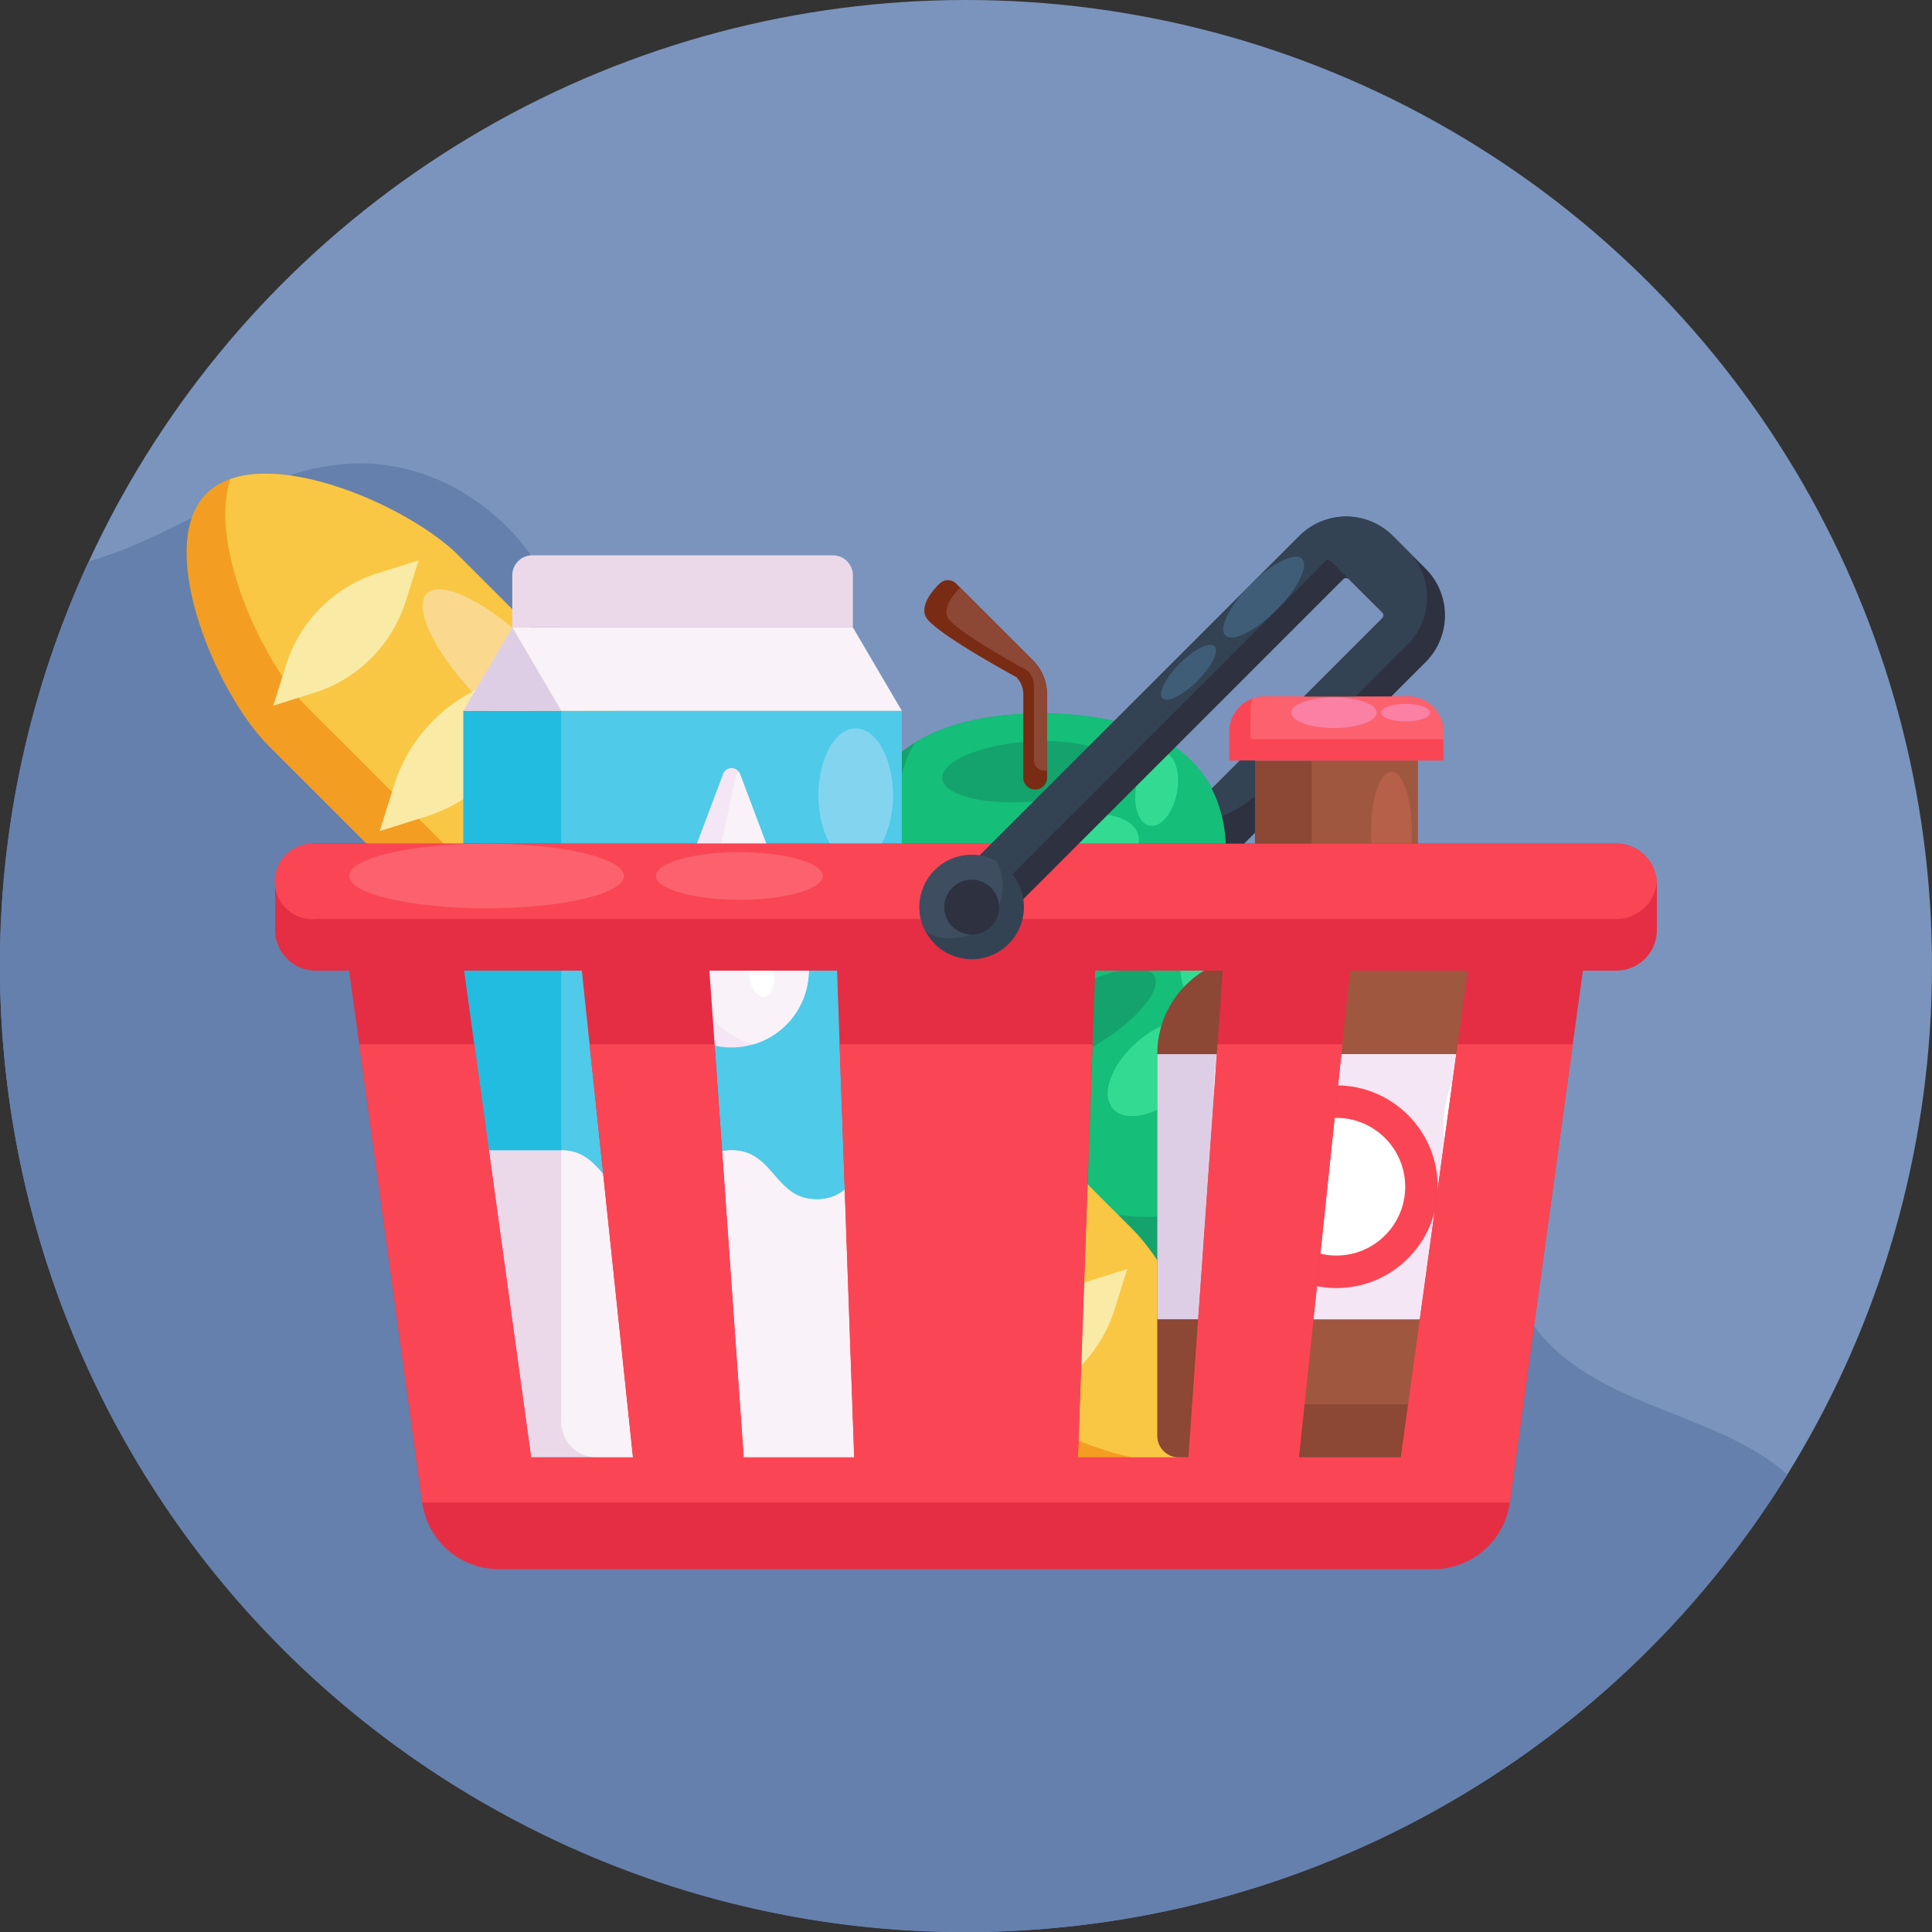 <svg width="512" height="512" xmlns="http://www.w3.org/2000/svg">

 <rect width="100%" height="100%" fill="#333333" stroke="none"/>

 <g>
  <title>Layer 1</title>
  <circle id="svg_1" r="256" fill="#7b94bd" cy="256" cx="256"/>
  <path id="svg_2" fill="#6580ad" d="m473.68,390.75c-71.29,115.35 -221.33,155.62 -341.35,89.39c-118.33,-65.31 -164.69,-210.56 -108.8,-331.37c23.47,-6.59 44.35,-24.39 69,-25.9c26.49,-1.64 52.5,19 56.89,45.21c3,17.77 -2.95,36.3 1.09,53.87c4.47,19.46 22.12,35.15 42,37.31c7.87,0.86 16.08,-0.18 23.55,2.46c11.3,4 18.38,15.41 29.14,20.68c13.09,6.42 28.85,2.51 42.25,-3.28s26.49,-13.45 41,-14.47c25.16,-1.75 47.93,17.61 58.25,40.61c7.64,17 10.51,36.8 23.32,50.31c16.76,17.7 45.85,19.43 63.66,35.18z"/>
  <g id="Apple">
   <path id="svg_3" fill="#14a36d" d="m324.93,226.05a48.89,48.89 0 1 1 -97.78,0c0,-14 5.88,-23.42 15.31,-29.25c8.76,-5.42 20.58,-7.73 33.57,-7.73c26.97,0 48.9,9.98 48.9,36.98z"/>
   <path id="svg_4" fill="#15be79" d="m324.93,226.05a48.67,48.67 0 0 1 -9.39,28.81a48.9,48.9 0 0 1 -77.71,-39.5c0,-7.42 1.66,-13.57 4.63,-18.56c8.76,-5.42 20.58,-7.73 33.57,-7.73c26.97,0 48.9,9.98 48.9,36.98z"/>
   <ellipse id="svg_5" transform="matrix(.997 -.078 .078 .997 -15.16 21.95)" ry="7.96" rx="22.83" fill="#14a36d" cy="204.43" cx="272.52"/>
   <ellipse id="svg_6" transform="matrix(.966 -.259 .259 .966 -48.64 81.63)" ry="9.07" rx="16.43" fill="#33db92" cy="225.54" cx="285.7"/>
   <ellipse id="svg_7" transform="matrix(.187 -.982 .982 .187 43.88 471.15)" ry="5.47" rx="9.91" fill="#33db92" cy="209.06" cx="306.68"/>
   <path id="svg_8" fill="#7a2b13" d="m245.44,163.61c2.37,4.17 23.86,15.81 23.86,15.81a6.44,6.44 0 0 1 1.89,4.58l0,22.27a3.15,3.15 0 0 0 6.29,0l0,-22.27a12.74,12.74 0 0 0 -3.73,-9l-19.26,-19.24l-1.07,-1.08a3.14,3.14 0 0 0 -4.45,0c-1.23,1.2 -5.43,5.62 -3.53,8.93z"/>
   <path id="svg_9" fill="#8c4735" d="m251.24,163.76c2.11,3.69 21.09,14 21.09,14a5.69,5.69 0 0 1 1.68,4l0,19.68a2.77,2.77 0 0 0 2.78,2.78a2.26,2.26 0 0 0 0.69,-0.1l0,-20.12a12.74,12.74 0 0 0 -3.73,-9l-19.26,-19.24l-0.12,0.11c-1.09,1.06 -4.8,4.97 -3.13,7.89z"/>
  </g>
  <g id="Apple-2">
   <path id="svg_10" fill="#14a36d" d="m342.73,266.38a48.89,48.89 0 0 1 -87.79,43.05c-6.17,-12.57 -5,-23.63 0.87,-33c5.48,-8.72 15.07,-16 26.74,-21.72c24.25,-11.9 48.3,-12.57 60.18,11.67z"/>
   <path id="svg_11" fill="#15be79" d="m342.73,266.38a48.64,48.64 0 0 1 4.26,30a48.89,48.89 0 0 1 -87.16,-1.25c-3.27,-6.67 -4.49,-12.92 -4,-18.71c5.48,-8.72 15.07,-16 26.74,-21.72c24.23,-11.89 48.28,-12.56 60.16,11.68z"/>
   <ellipse id="svg_12" transform="matrix(.861 -.509 .509 .861 -97.62 183.33)" ry="7.96" rx="22.83" fill="#14a36d" cy="270.04" cx="286.16"/>
   <g id="svg_13" fill="#33db92">
    <ellipse id="svg_14" transform="matrix(.753 -.658 .658 .753 -110.44 271.95)" ry="9.07" rx="16.43" cy="283.19" cx="307.29"/>
    <ellipse id="svg_15" transform="matrix(.964 -.264 .264 .964 -57.15 93.49)" ry="9.91" rx="5.47" cy="259.15" cx="318.87"/>
   </g>
  </g>
  <path id="svg_16" fill="#f39e22" d="m121.58,147.28l178.42,178.38c12.16,12.16 26.27,43.48 20.35,60.48a16.65,16.65 0 0 1 -3.88,6.37c-13.96,13.91 -52.98,-2.51 -66.9,-16.51l-178.37,-178.34c-13.92,-13.91 -30.39,-52.93 -16.47,-66.85a16.53,16.53 0 0 1 6.37,-3.88c7.28,-2.54 17.17,-1.4 27.06,1.68c13.23,4.12 26.47,11.72 33.42,18.67z"/>
  <path id="svg_17" fill="#f9c744" d="m121.58,147.28l178.42,178.38c12.16,12.16 26.27,43.48 20.35,60.48c-17,5.93 -48.33,-8.18 -60.5,-20.34l-178.41,-178.37c-12.17,-12.17 -26.27,-43.51 -20.34,-60.5c7.28,-2.54 17.17,-1.4 27.06,1.68c13.23,4.12 26.47,11.72 33.42,18.67z"/>
  <g id="svg_18" fill="#f9eaa5">
   <path id="svg_19" d="m163.81,283.43l12.1,-3.8a42,42 0 0 0 27.64,-27.63l3.8,-12.1l-12.1,3.8a42,42 0 0 0 -27.65,27.64l-3.79,12.09z"/>
   <path id="svg_20" d="m195.4,315l12.1,-3.79a42,42 0 0 0 27.64,-27.65l3.8,-12.1l-12.1,3.8a42,42 0 0 0 -27.64,27.64l-3.8,12.1z"/>
   <path id="svg_21" d="m227,346.61l12.11,-3.79a42,42 0 0 0 27.64,-27.64l3.79,-12.1l-12.1,3.79a42,42 0 0 0 -27.64,27.64l-3.8,12.1z"/>
   <path id="svg_22" d="m260.23,374.81l10.7,-3.36a37.09,37.09 0 0 0 24.44,-24.45l3.36,-10.7l-10.73,3.37a37.09,37.09 0 0 0 -24.44,24.44l-3.33,10.7z"/>
   <path id="svg_23" d="m72.43,187l10.7,-3.36a37.13,37.13 0 0 0 24.44,-24.44l3.36,-10.7l-10.71,3.35a37.15,37.15 0 0 0 -24.44,24.45l-3.35,10.7z"/>
  </g>
  <ellipse id="svg_24" transform="matrix(.707 -.707 .707 .707 -87.16 147.97)" ry="30.97" rx="10.02" fill="#fad98f" cy="179.2" cx="135.04"/>
  <ellipse id="svg_25" transform="matrix(.707 -.707 .707 .707 -103.9 188.39)" ry="20.43" rx="6.61" fill="#fad98f" cy="219.62" cx="175.45"/>
  <path id="svg_26" fill="#f9eaa5" d="m175.75,208.3l-0.67,2.13l-3.12,10a39.25,39.25 0 0 1 -1.36,3.72a42,42 0 0 1 -26.28,23.85l-12.11,3.79l3.8,-12.09a41.94,41.94 0 0 1 25.92,-27.06c0.56,-0.21 1.14,-0.4 1.73,-0.59l9.63,-3l2.46,-0.75z"/>
  <path id="svg_27" fill="#f9eaa5" d="m144.16,176.71l-3.79,12.09a44,44 0 0 1 -2.44,6.11a42,42 0 0 1 -25.21,21.53l-12.1,3.81l3.8,-12.11a42,42 0 0 1 27.64,-27.64l12.1,-3.79z"/>
  <path id="svg_28" fill="#faefdc" d="m144.16,176.71l-3.79,12.09a44,44 0 0 1 -2.44,6.11a86.32,86.32 0 0 1 -10,-8.63c-1,-1 -1.92,-1.95 -2.82,-2.93a42.09,42.09 0 0 1 6.92,-2.85l12.13,-3.79z"/>
  <path id="svg_29" fill="#faefdc" d="m175.08,210.43l-3.12,10a39.25,39.25 0 0 1 -1.36,3.72a48.57,48.57 0 0 1 -8.67,-11.43c0.56,-0.21 1.14,-0.4 1.73,-0.59l9.63,-3c0.6,0.37 1.19,0.81 1.79,1.3z"/>
  <path id="svg_30" fill="#22bce0" d="m132.15,386.23l97.48,0a9.38,9.38 0 0 0 9.37,-9.37l0,-188.48l-116.22,0l0,188.48a9.38,9.38 0 0 0 9.37,9.37z"/>
  <path id="svg_31" fill="#4fcae8" d="m148.74,188.38l90.26,0a0,0 0 0 1 0,0l0,188.48a9.37,9.37 0 0 1 -9.37,9.37l-71.52,0a9.37,9.37 0 0 1 -9.37,-9.37l0,-188.48a0,0 0 0 1 0,0z"/>
  <path id="svg_32" fill="#f9f2f9" d="m135.76,166.26l90.26,0l12.98,22.12l-90.26,0l-12.98,-22.12z"/>
  <path id="svg_33" fill="#ebd9ea" d="m141.06,147.17l79.66,0a5.3,5.3 0 0 1 5.3,5.3l0,13.79a0,0 0 0 1 0,0l-90.26,0a0,0 0 0 1 0,0l0,-13.79a5.3,5.3 0 0 1 5.3,-5.3z"/>
  <path id="svg_34" fill="#ebd9ea" d="m239,304.84l0,72a9.38,9.38 0 0 1 -9.38,9.37l-97.47,0a9.37,9.37 0 0 1 -9.37,-9.37l0,-72l26,0c11.28,0 11.28,13 22.56,13s11.28,-13 22.57,-13s11.28,13 22.56,13s11.25,-13 22.53,-13z"/>
  <path id="svg_35" fill="#decee5" d="m148.74,188.38l-25.96,0l12.98,-22.12l12.98,22.12z"/>
  <path id="svg_36" fill="#f9f2f9" d="m239,304.84l0,72a9.38,9.38 0 0 1 -9.38,9.37l-71.51,0a9.38,9.38 0 0 1 -9.37,-9.37l0,-72c11.28,0 11.28,13 22.56,13s11.28,-13 22.57,-13s11.28,13 22.56,13s11.29,-13 22.57,-13z"/>
  <path id="svg_37" fill="#f4e6f4" d="m199.6,276.77a20,20 0 0 1 -5.73,0.82a20.46,20.46 0 0 1 -19.65,-26.18l17.42,-46.3a2.38,2.38 0 0 1 4.46,0l17.42,46.3a20.46,20.46 0 0 1 -13.92,25.36z"/>
  <path id="svg_38" fill="#f9f2f9" d="m199.6,276.77a20.48,20.48 0 0 1 -15.13,-22.62l10.53,-48.34a2.38,2.38 0 0 1 0.77,-1.31a2.4,2.4 0 0 1 0.34,0.61l17.42,46.3a20.46,20.46 0 0 1 -13.93,25.36z"/>
  <ellipse id="svg_39" transform="matrix(.991 -.132 .132 .991 -29.74 28.3)" ry="9.1" rx="5.08" fill="#fff" cy="239.12" cx="199.2"/>
  <ellipse id="svg_40" transform="matrix(.991 -.132 .132 .991 -32.29 28.81)" ry="5.74" rx="3.3" fill="#fff" cy="258.63" cx="201.79"/>
  <ellipse id="svg_41" ry="17.73" rx="9.89" fill="#83d5ef" cy="210.77" cx="226.77"/>
  <ellipse id="svg_42" ry="12.99" rx="7.24" fill="#83d5ef" cy="246.89" cx="226.77"/>
  <path id="svg_43" fill="#8c4735" d="m401.62,279.36l0,101.12a5.75,5.75 0 0 1 -5.75,5.75l-83.43,0a5.74,5.74 0 0 1 -5.75,-5.75l0,-101.12a25.9,25.9 0 0 1 14.67,-23.36a20.29,20.29 0 0 0 11.22,-18.37l0,-36.04l43.14,0l0,36.06a20.3,20.3 0 0 0 11.28,18.35a25.92,25.92 0 0 1 14.62,23.36z"/>
  <path id="svg_44" fill="#a05740" d="m401.62,279.36l0,92.82l-57.35,0a22.56,22.56 0 0 1 -22.57,-22.56l0,-62.16a25.91,25.91 0 0 1 14.66,-23.34a20.3,20.3 0 0 0 11.24,-18.37l0,-44.16l28.12,0l0,36.06a20.3,20.3 0 0 0 11.28,18.35a25.92,25.92 0 0 1 14.62,23.36z"/>
  <ellipse id="svg_45" ry="15.75" rx="5.42" fill="#b76049" cy="220.29" cx="368.74"/>
  <ellipse id="svg_46" ry="9" rx="3.1" fill="#b76049" cy="246.67" cx="368.74"/>
  <path id="svg_47" fill="#decee5" d="m306.69,279.36l94.93,0l0,70.26l-94.93,0l0,-70.26z"/>
  <path id="svg_48" fill="#f4e6f4" d="m323,279.36a25.84,25.84 0 0 0 -1.31,8.1l0,62.16l79.92,0l0,-70.26l-78.61,0z"/>
  <ellipse id="svg_49" ry="15.75" rx="7.56" fill="#fff" cy="298.22" cx="390.13"/>
  <ellipse id="svg_50" ry="11.44" rx="5.33" fill="#fff" cy="328.84" cx="390.13"/>
  <circle id="svg_51" r="26.86" fill="#fa4654" cy="314.49" cx="354.15"/>
  <circle id="svg_52" r="18.24" fill="#fff" cy="314.49" cx="354.15"/>
  <path id="svg_53" fill="#fa4654" d="m382.56,194l0,7.57l-56.82,0l0,-7.57a9.43,9.43 0 0 1 9.47,-9.45l37.89,0a9.45,9.45 0 0 1 9.46,9.45z"/>
  <path id="svg_54" fill="#fb626e" d="m382.56,194l0,1.9l-51.15,0l0,-7.56a9.37,9.37 0 0 1 0.56,-3.23a9.47,9.47 0 0 1 3.24,-0.56l37.89,0a9.45,9.45 0 0 1 9.46,9.45z"/>
  <ellipse id="svg_55" ry="4.08" rx="11.33" fill="#fa80a4" cy="188.86" cx="353.51"/>
  <ellipse id="svg_56" ry="2.33" rx="6.48" fill="#fa80a4" cy="188.86" cx="372.48"/>
  <path id="svg_57" fill="#e52e44" d="m439.09,234.33l0,12.16a10.74,10.74 0 0 1 -10.74,10.74l-344.7,0a10.74,10.74 0 0 1 -10.74,-10.74l0,-12.16c0,-0.27 0,-0.53 0,-0.79a10.74,10.74 0 0 1 10.71,-10l344.7,0a10.74,10.74 0 0 1 10.71,10c0.05,0.26 0.06,0.52 0.06,0.79z"/>
  <path id="svg_58" fill="#fa4654" d="m439.06,233.54a10.74,10.74 0 0 1 -10.71,10l-344.7,0a10,10 0 1 1 0,-19.93l344.7,0a10.74,10.74 0 0 1 10.71,9.93z"/>
  <path id="svg_59" fill="#e52e44" d="m419.49,257.23l-2.69,19.51l-16.69,121.44a20.45,20.45 0 0 1 -20.26,17.67l-247.7,0a20.45,20.45 0 0 1 -20.26,-17.67l-16.69,-121.44l-2.69,-19.51l30.49,0l2.68,19.51l15.06,109.49l27,0l-11.5,-109.49l-2.05,-19.51l33.81,0l1.38,19.51l7.71,109.49l29.3,0l-3.88,-109.49l-0.68,-19.51l68.4,0l-0.68,19.51l-3.88,109.49l29.3,0l7.71,-109.49l1.32,-19.51l33.78,0l-2.05,19.51l-11.5,109.49l27,0l15.06,-109.49l2.71,-19.51l30.49,0z"/>
  <path id="svg_60" fill="#fa4654" d="m416.8,276.74l-16.69,121.44l-288.22,0l-16.69,-121.44l30.52,0l15.05,109.49l27,0l-11.53,-109.49l33.11,0l7.71,109.49l29.3,0l-3.88,-109.49l67.04,0l-3.88,109.49l29.3,0l7.71,-109.49l33.11,0l-11.53,109.49l27,0l15.06,-109.49l30.51,0z"/>
  <ellipse id="svg_61" ry="8.56" rx="36.41" fill="#fb626e" cy="232.14" cx="128.92"/>
  <ellipse id="svg_62" ry="6.31" rx="22.09" fill="#fb626e" cy="232.14" cx="195.94"/>
  <path id="svg_63" fill="#2e3140" d="m332.59,201.58l0,19.11l-2.89,2.89l-4.85,0a38.65,38.65 0 0 0 -1,-7.24a32.42,32.42 0 0 0 -2.69,-7.34l7.41,-7.42l4.02,0z"/>
  <path id="svg_64" fill="#2e3140" d="m377.85,175.42l-9.14,9.14l-23.12,0l20.7,-20.7a1.12,1.12 0 0 0 0,-1.59l-4.75,-4.74l-4,-4a1.12,1.12 0 0 0 -1.59,0l-92.67,92.66a8.18,8.18 0 0 1 -11.56,0a7.88,7.88 0 0 1 -1.86,-2.88a8.14,8.14 0 0 1 1.86,-8.69l92.66,-92.62a17.5,17.5 0 0 1 24.71,0l4,4l0.12,0.12l4.63,4.62a17.5,17.5 0 0 1 0.01,24.68z"/>
  <path id="svg_65" fill="#334353" d="m332.59,201.58l0,9.42a32.6,32.6 0 0 1 -8.75,5.3a32.42,32.42 0 0 0 -2.69,-7.34l7.41,-7.42l4.03,0.04z"/>
  <path id="svg_66" fill="#334353" d="m373.1,170.68l-13.87,13.88l-13.64,0l20.7,-20.7a1.12,1.12 0 0 0 0,-1.59l-4.75,-4.74l-4,-4l-4.74,-4.76a1.14,1.14 0 0 0 -1.59,0l-92.67,92.67a8.15,8.15 0 0 1 -8.68,1.87a8.14,8.14 0 0 1 1.86,-8.69l92.66,-92.62a17.5,17.5 0 0 1 24.71,0l4,4l0.12,0.12a17.49,17.49 0 0 1 -0.11,24.56z"/>
  <ellipse id="svg_67" transform="matrix(.707 -.707 .707 .707 -13.78 283.18)" ry="4.82" rx="14.37" fill="#3f5d77" cy="158.22" cx="334.94"/>
  <ellipse id="svg_68" transform="matrix(.707 -.707 .707 .707 -33.7 274.93)" ry="3.28" rx="9.76" fill="#3f5d77" cy="178.15" cx="315.02"/>
  <path id="svg_69" fill="#334353" d="m271.35,240.4a13.83,13.83 0 1 1 -7.28,-12.2a13.82,13.82 0 0 1 7.28,12.2z"/>
  <path id="svg_70" fill="#3e4e60" d="m265.74,234.79a13.86,13.86 0 0 1 -20.44,12.21a13.86,13.86 0 0 1 18.77,-18.78a13.65,13.65 0 0 1 1.67,6.57z"/>
  <circle id="svg_71" r="7.27" fill="#2e3140" cy="240.4" cx="257.5"/>
 </g>
</svg>